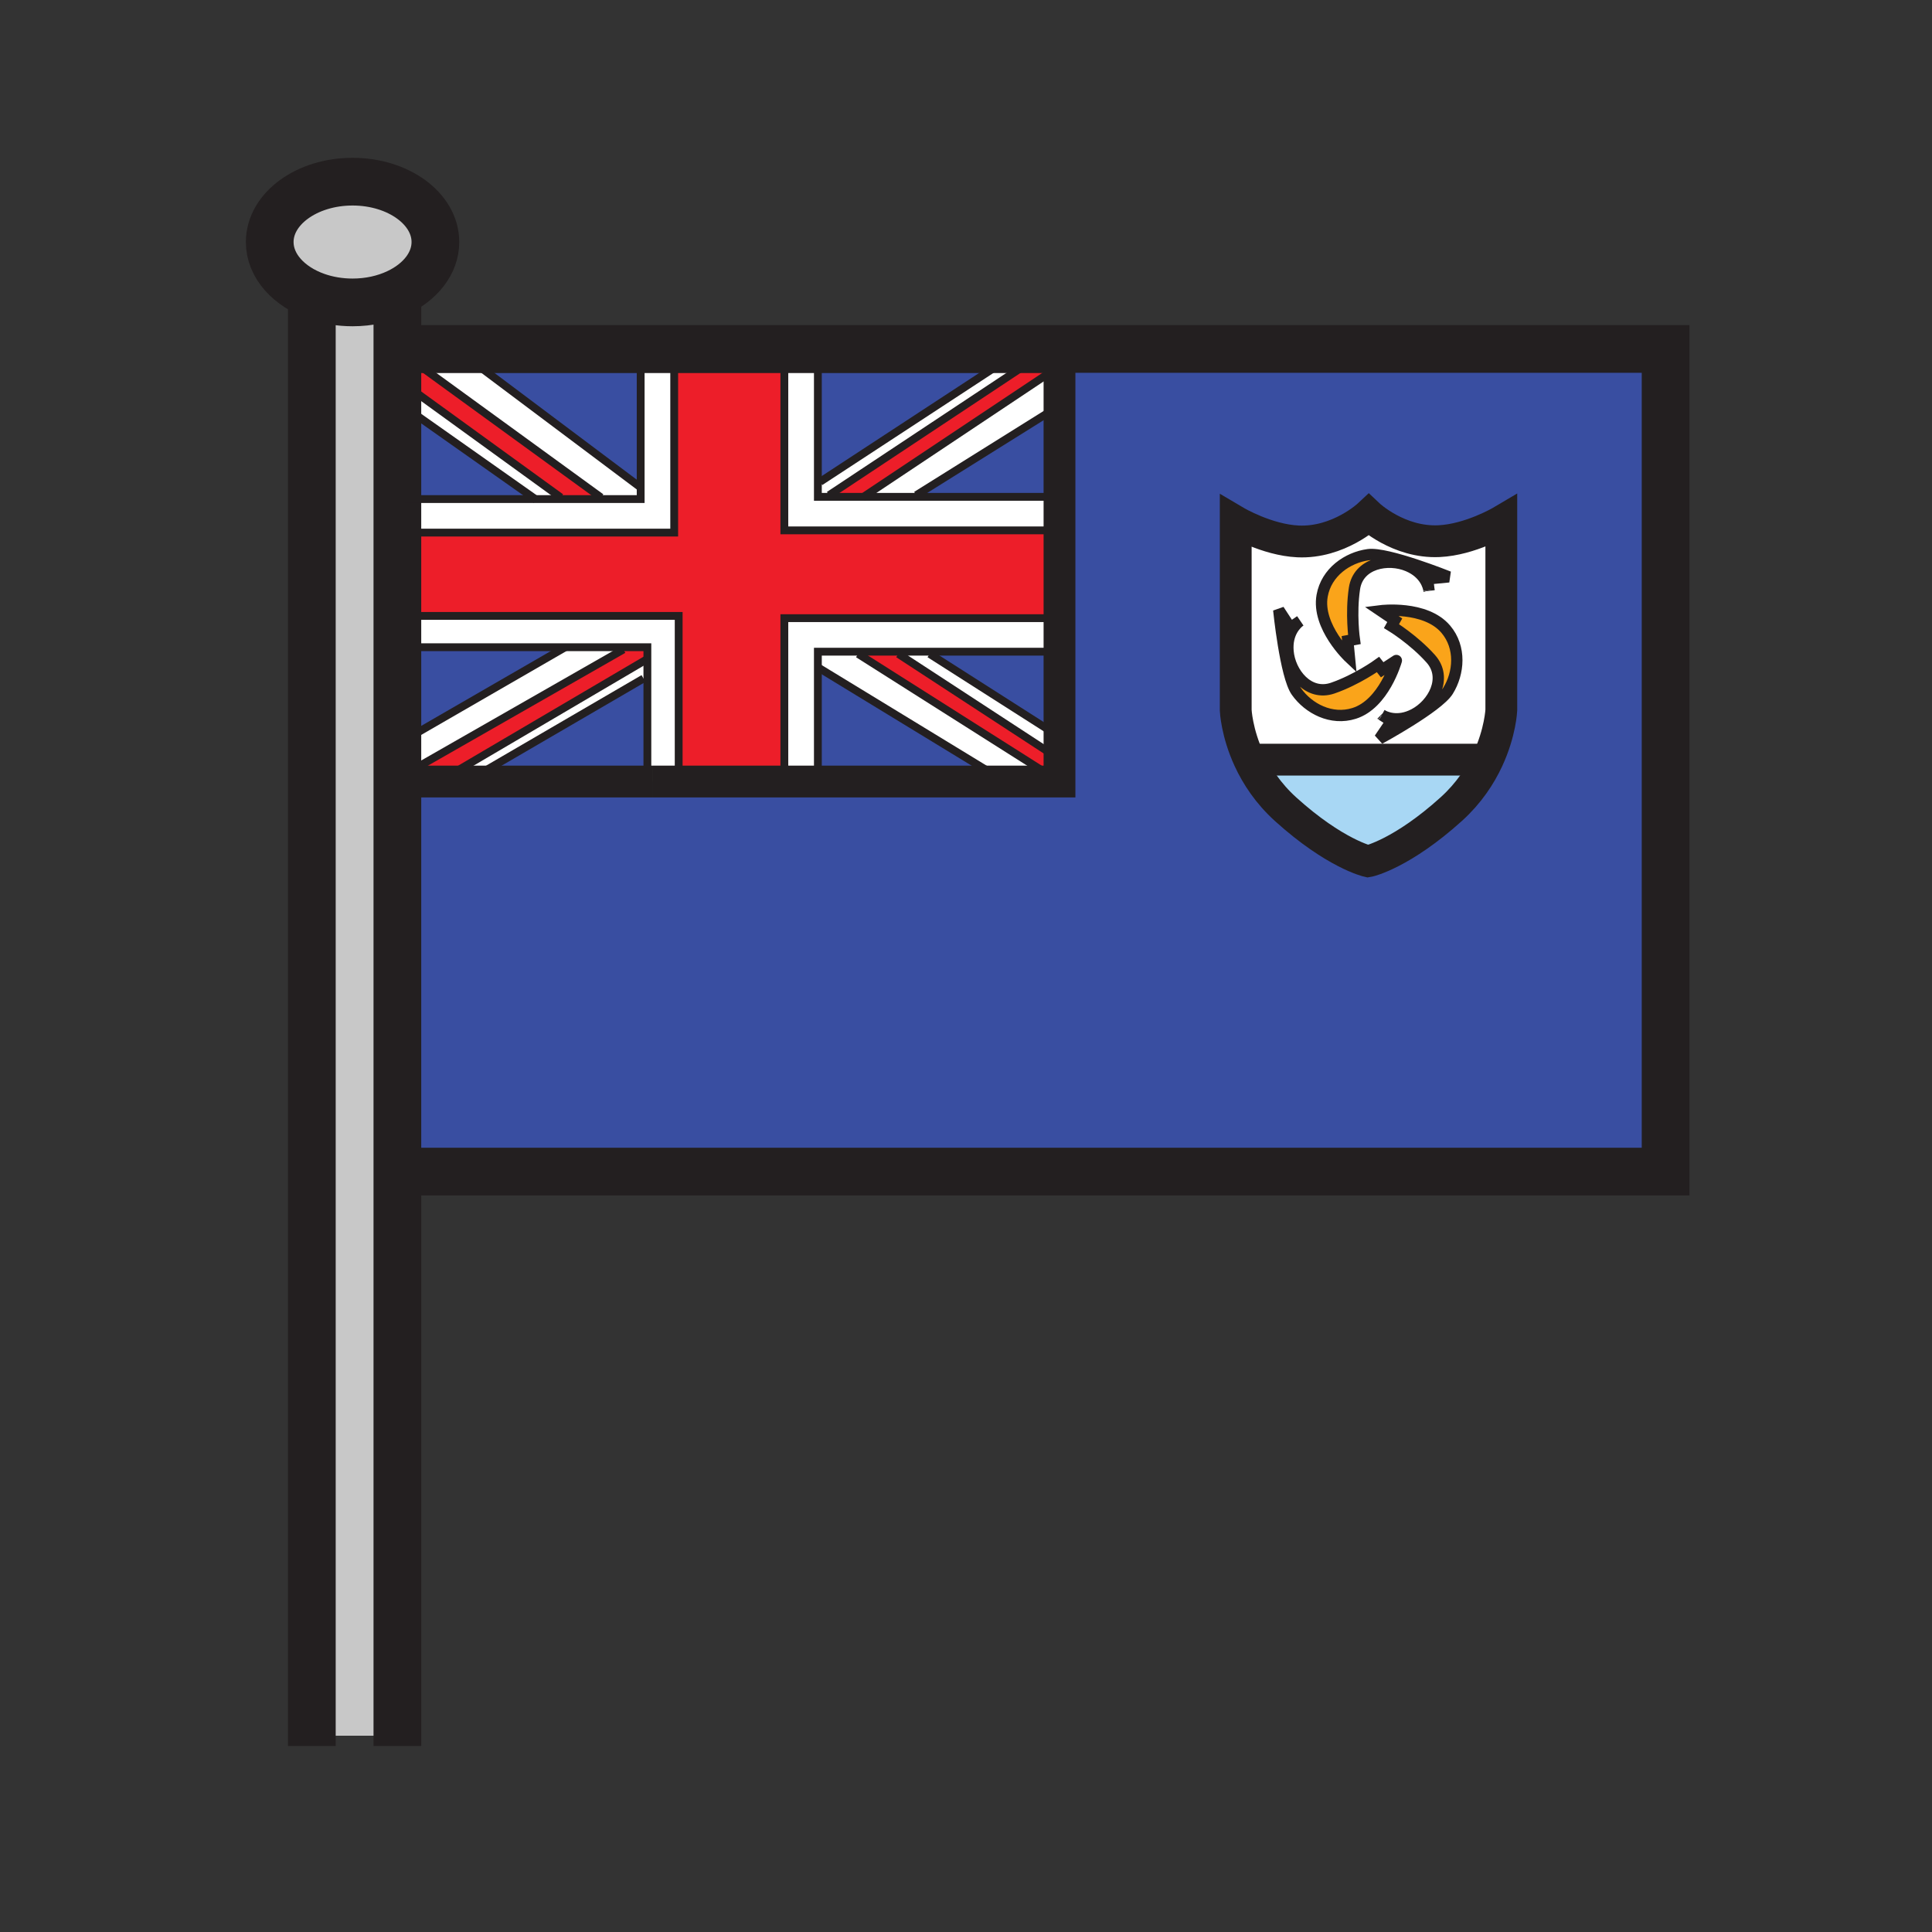 <?xml version="1.0" encoding="iso-8859-1"?>
<!-- Generator: Adobe Illustrator 12.0.1, SVG Export Plug-In . SVG Version: 6.00 Build 51448)  -->
<!DOCTYPE svg PUBLIC "-//W3C//DTD SVG 1.1//EN" "http://www.w3.org/Graphics/SVG/1.1/DTD/svg11.dtd">
<svg  version="1.1" id="Layer_1" xmlns="http://www.w3.org/2000/svg" xmlns:xlink="http://www.w3.org/1999/xlink" width="850.394" height="850.394"
	 viewBox="0 0 850.394 850.394" style="overflow:visible;enable-background:new 0 0 850.394 850.394;" xml:space="preserve">
<rect x="0" y="0" width="850.394" height="850.394" fill="#333333" stroke="none"/>
<g>
	<g id="XMLID_5_">
		<g>
			<path style="fill:#C8C8C8;" d="M174.91,515.69V764H174h-36.74V136.01l2.12-5.52c4.78,1.68,10.15,2.62,15.81,2.62
				c7.27,0,14.04-1.55,19.72-4.23v24.71v16.17v7.87v42.04v14.76v36.67v13.78v40.34v15.74V515.69z"/>
			<path style="fill:#394EA1;" d="M549.85,334.37c3.261,7.04,8.301,14.84,16.08,21.87c21.59,19.51,36.13,22.84,36.13,22.84
				l0.62-0.11c0,0,14.53-3.32,36.13-22.84c7.74-7,12.761-14.75,16.021-21.76c5.59-12.02,5.99-21.84,5.99-21.84v-83.05
				c0,0-13.67,8.08-27.41,8.72c-17.86,0.83-30.94-11.52-30.94-11.52s-13.29,12.46-31.14,11.63c-13.74-0.64-27.41-8.72-27.41-8.72
				v83.05C543.92,312.64,544.31,322.4,549.85,334.37z M443.63,157.14H360V155v-1.41h373.13V515.69H180.58h-5.67V340.96h3.06
				l1.13-0.64l2.1,3.68h15.46h8.86h79.43h2.15h11.63h46.51H360h80.68h25.67v-9.92v-9.84v-37.39v-14.76v-38.64v-14.76v-40.08v-17.44
				v-4.03H455.44H443.63z"/>
			<path style="fill:#A8D7F4;" d="M549.85,334.37h104.98c-3.26,7.01-8.28,14.76-16.021,21.76c-21.6,19.52-36.13,22.84-36.13,22.84
				l-0.62,0.11c0,0-14.54-3.33-36.13-22.84C558.15,349.21,553.11,341.41,549.85,334.37z"/>
			<path style="fill:#FFFFFF;" d="M614.62,290.73l-6.24,4.08l-1.81-2.31c0,0-9.29,6.7-19.95,10.38
				c-10.68,3.67-18.91-6.78-19.68-16.26c-0.681-8.09,3.72-12.08,5.029-13.08l-4,2.76l-5.109-7.82c0,0,2.93,29.11,7.81,35.94
				c5.32,7.49,15.36,12.76,25.39,9.58C609.11,309.88,614.46,291.31,614.62,290.73z M628.98,259.75l-0.601-4.94l9.311-0.9
				c0,0-27.15-10.9-35.46-9.76c-9.101,1.25-18.431,7.69-20.271,18.06c-2.44,13.68,12.01,27.24,12.01,27.24l-0.72-7.43l2.88-0.53
				c0,0-1.63-11.34,0.061-22.5c1.699-11.15,14.779-13.6,23.529-9.89C627.39,252.34,628.76,258.31,628.98,259.75z M608.31,314.76
				l4.15,2.67l-5.25,7.74c0,0,25.73-13.95,30.14-21.08c4.841-7.81,5.841-19.1-0.97-27.14c-8.99-10.6-28.649-8.12-28.649-8.12
				l6.189,4.18l-1.439,2.57c0,0,9.779,5.97,17.289,14.39c7.511,8.42,1.051,20.05-7.39,24.44
				C615.05,318.22,609.61,315.53,608.31,314.76z M660.82,229.48v83.05c0,0-0.4,9.82-5.99,21.84H549.85
				c-5.54-11.97-5.93-21.73-5.93-21.73v-83.05c0,0,13.67,8.08,27.41,8.72c17.85,0.83,31.14-11.63,31.14-11.63
				s13.08,12.35,30.94,11.52C647.15,237.56,660.82,229.48,660.82,229.48z"/>
			<path style="fill:#FAA41A;" d="M570.67,304.42c-4.88-6.83-7.81-35.94-7.81-35.94l5.109,7.82l4-2.76
				c-1.31,1-5.71,4.99-5.029,13.08c0.77,9.48,9,19.93,19.68,16.26c10.66-3.68,19.95-10.38,19.95-10.38l1.81,2.31l6.24-4.08
				c-0.16,0.58-5.51,19.15-18.561,23.27C586.03,317.18,575.99,311.91,570.67,304.42z"/>
			<path style="fill:#FAA41A;" d="M619.72,249.1c-8.75-3.71-21.83-1.26-23.529,9.89c-1.69,11.16-0.061,22.5-0.061,22.5l-2.88,0.53
				l0.72,7.43c0,0-14.45-13.56-12.01-27.24c1.84-10.37,11.17-16.81,20.271-18.06c8.31-1.14,35.46,9.76,35.46,9.76l-9.311,0.9
				l0.601,4.94C628.76,258.31,627.39,252.34,619.72,249.1z"/>
			<path style="fill:#FAA41A;" d="M608.31,314.76c1.301,0.77,6.74,3.46,14.07-0.35c8.44-4.39,14.9-16.02,7.39-24.44
				c-7.51-8.42-17.289-14.39-17.289-14.39l1.439-2.57l-6.189-4.18c0,0,19.659-2.48,28.649,8.12c6.811,8.04,5.811,19.33,0.97,27.14
				c-4.409,7.13-30.14,21.08-30.14,21.08l5.25-7.74L608.31,314.76z"/>
			<polygon style="fill:#FFFFFF;" points="274.39,284.88 274.39,285.86 179.1,340.32 177.97,340.96 174.91,340.96 174.91,325.22 
				178.95,325.22 248.81,284.88 			"/>
			<polygon style="fill:#FFFFFF;" points="298.73,343.92 298.73,344 287.1,344 284.95,344 284.95,342.93 284.95,298.66 
				284.95,290.44 284.95,284.88 274.39,284.88 248.81,284.88 176.98,284.88 174.91,284.88 174.91,271.1 177.97,271.1 298.73,271.1 
							"/>
			<polygon style="fill:#FFFFFF;" points="235.64,219.67 246.84,219.67 264.55,219.67 282,219.67 282,214.04 282,157.14 
				296.76,157.14 296.76,234.43 177.97,234.43 174.91,234.43 174.91,219.67 177.97,219.67 			"/>
			<polygon style="fill:#FFFFFF;" points="246.84,218.96 246.84,219.67 235.64,219.67 176,177.63 174.91,177.63 174.91,169.76 
				178.95,169.76 			"/>
			<polygon style="fill:#394EA1;" points="248.81,284.88 178.95,325.22 174.91,325.22 174.91,284.88 176.98,284.88 			"/>
			<polygon style="fill:#394EA1;" points="235.64,219.67 177.97,219.67 174.91,219.67 174.91,177.63 176,177.63 			"/>
			<polygon style="fill:#ED1E29;" points="284.29,290.44 196.66,341.95 196.66,344 181.2,344 179.1,340.32 274.39,285.86 
				274.39,284.88 284.95,284.88 284.95,290.44 			"/>
			<polygon style="fill:#ED1E29;" points="264.55,219.67 246.84,219.67 246.84,218.96 178.95,169.76 174.91,169.76 174.91,153.59 
				177.25,153.59 282,153.59 282,155 282,157.14 206.5,157.14 179.48,157.14 264.55,218.96 			"/>
			<polygon style="fill:#ED1E29;" points="345.24,344 298.73,344 298.73,343.92 298.73,271.1 177.97,271.1 174.91,271.1 
				174.91,234.43 177.97,234.43 296.76,234.43 296.76,157.14 345.24,157.14 345.24,233.45 466.35,233.45 466.35,272.09 
				466.26,272.09 345.24,272.09 345.24,341.95 			"/>
			<polygon style="fill:#ED1E29;" points="466.35,157.14 466.35,161.17 380.07,218.69 364.92,218.69 364.92,217.97 455.44,157.95 
				455.44,157.14 			"/>
			<polygon style="fill:#394EA1;" points="466.35,178.61 466.35,218.69 403.29,218.69 403.29,217.97 466.26,178.61 			"/>
			<polygon style="fill:#FFFFFF;" points="360,342.93 360,344 345.24,344 345.24,341.95 345.24,272.09 466.26,272.09 466.35,272.09 
				466.35,286.85 466.26,286.85 409.19,286.85 395.42,286.85 377.71,286.85 360,286.85 360,293.74 			"/>
			<polygon style="fill:#394EA1;" points="466.26,286.85 466.35,286.85 466.35,324.24 466.26,324.24 409.19,287.83 409.19,286.85 
							"/>
			<polygon style="fill:#FFFFFF;" points="466.35,324.24 466.35,334.08 466.26,334.08 395.42,287.83 395.42,286.85 409.19,286.85 
				409.19,287.83 466.26,324.24 			"/>
			<polygon style="fill:#ED1E29;" points="395.42,287.83 466.26,334.08 466.35,334.08 466.35,344 377.71,287.83 377.71,286.85 
				395.42,286.85 			"/>
			<polygon style="fill:#394EA1;" points="443.63,157.14 443.63,157.95 360.98,212.07 360,212.07 360,157.14 			"/>
			<polygon style="fill:#394EA1;" points="440.68,344 360,344 360,342.93 360,293.74 440.68,342.93 			"/>
			<polygon style="fill:#FFFFFF;" points="403.29,217.97 403.29,218.69 380.07,218.69 466.35,161.17 466.35,178.61 466.26,178.61 
							"/>
			<polygon style="fill:#FFFFFF;" points="364.92,218.69 380.07,218.69 403.29,218.69 466.35,218.69 466.35,233.45 345.24,233.45 
				345.24,157.14 360,157.14 360,212.07 360,218.69 			"/>
			<polygon style="fill:#FFFFFF;" points="377.71,286.85 377.71,287.83 466.35,344 440.68,344 440.68,342.93 360,293.74 360,286.85 
							"/>
			<polygon style="fill:#FFFFFF;" points="364.92,217.97 364.92,218.69 360,218.69 360,212.07 360.98,212.07 443.63,157.95 
				443.63,157.14 455.44,157.14 455.44,157.95 			"/>
			<polygon style="fill:#FFFFFF;" points="284.95,290.44 284.95,298.66 283.25,298.66 205.52,343.92 205.52,344 196.66,344 
				196.66,341.95 284.29,290.44 			"/>
			<polygon style="fill:#394EA1;" points="284.95,298.66 284.95,342.93 284.95,344 205.52,344 205.52,343.92 283.25,298.66 			"/>
			<polygon style="fill:#394EA1;" points="282,157.14 282,214.04 281.28,214.04 206.5,157.95 206.5,157.14 			"/>
			<polygon style="fill:#FFFFFF;" points="282,214.04 282,219.67 264.55,219.67 264.55,218.96 179.48,157.14 206.5,157.14 
				206.5,157.95 281.28,214.04 			"/>
			<path style="fill:#C8C8C8;" d="M174.91,128.88c-5.68,2.68-12.45,4.23-19.72,4.23c-5.66,0-11.03-0.94-15.81-2.62
				c-12.22-4.29-20.66-13.41-20.66-23.96c0-14.67,16.33-26.57,36.47-26.57s36.46,11.9,36.46,26.57
				C191.65,115.91,184.98,124.16,174.91,128.88z"/>
		</g>
		<g>
			<polyline style="fill:none;stroke:#231F20;stroke-width:21;" points="177.25,153.59 282,153.59 360,153.59 733.13,153.59 
				733.13,515.69 180.58,515.69 			"/>
			<path style="fill:none;stroke:#231F20;stroke-width:21;" d="M139.38,130.49c-12.22-4.29-20.66-13.41-20.66-23.96
				c0-14.67,16.33-26.57,36.47-26.57s36.46,11.9,36.46,26.57c0,9.38-6.67,17.63-16.74,22.35c-5.68,2.68-12.45,4.23-19.72,4.23
				C149.53,133.11,144.16,132.17,139.38,130.49z"/>
			<polyline style="fill:none;stroke:#231F20;stroke-width:21;" points="137.26,136.01 137.26,764 137.26,768.52 			"/>
			<polyline style="fill:none;stroke:#231F20;stroke-width:21;" points="174.91,127.15 174.91,128.88 174.91,153.59 174.91,169.76 
				174.91,177.63 174.91,219.67 174.91,234.43 174.91,271.1 174.91,284.88 174.91,325.22 174.91,340.96 174.91,515.69 174.91,764 
				174.91,768.52 			"/>
			<path style="fill:none;stroke:#231F20;stroke-width:14;" d="M549.85,334.37c3.261,7.04,8.301,14.84,16.08,21.87
				c21.59,19.51,36.13,22.84,36.13,22.84l0.62-0.11c0,0,14.53-3.32,36.13-22.84c7.74-7,12.761-14.75,16.021-21.76
				c5.59-12.02,5.99-21.84,5.99-21.84v-83.05c0,0-13.67,8.08-27.41,8.72c-17.86,0.83-30.94-11.52-30.94-11.52
				s-13.29,12.46-31.14,11.63c-13.74-0.64-27.41-8.72-27.41-8.72v83.05C543.92,312.64,544.31,322.4,549.85,334.37z"/>
			<polyline style="fill:none;stroke:#231F20;stroke-width:14;" points="548.77,334.37 549.85,334.37 654.83,334.37 655.35,334.37 
							"/>
			<path style="fill:none;stroke:#231F20;stroke-width:4.983;" d="M608.01,314.57c0,0,0.01,0.01,0.03,0.02l0.229,0.15
				c0.021,0.01,0.03,0.01,0.04,0.02"/>
			<path style="fill:none;stroke:#231F20;stroke-width:4.983;" d="M608.31,314.76c1.301,0.77,6.74,3.46,14.07-0.35
				c8.44-4.39,14.9-16.02,7.39-24.44c-7.51-8.42-17.289-14.39-17.289-14.39l1.439-2.57l-6.189-4.18c0,0,19.659-2.48,28.649,8.12
				c6.811,8.04,5.811,19.33,0.97,27.14c-4.409,7.13-30.14,21.08-30.14,21.08l5.25-7.74L608.31,314.76z"/>
			<path style="fill:none;stroke:#231F20;stroke-width:4.983;" d="M629.02,260.07l-0.02-0.18c-0.01-0.04-0.01-0.09-0.02-0.14"/>
			<path style="fill:none;stroke:#231F20;stroke-width:4.983;" d="M628.98,259.75c-0.221-1.44-1.591-7.41-9.261-10.65
				c-8.75-3.71-21.83-1.26-23.529,9.89c-1.69,11.16-0.061,22.5-0.061,22.5l-2.88,0.53l0.72,7.43c0,0-14.45-13.56-12.01-27.24
				c1.84-10.37,11.17-16.81,20.271-18.06c8.31-1.14,35.46,9.76,35.46,9.76l-9.311,0.9L628.98,259.75z"/>
			<path style="fill:none;stroke:#231F20;stroke-width:4.983;" d="M614.62,290.73C614.63,290.72,614.63,290.72,614.62,290.73
				c-0.16,0.58-5.51,19.15-18.561,23.27c-10.029,3.18-20.069-2.09-25.39-9.58c-4.88-6.83-7.81-35.94-7.81-35.94l5.109,7.82
				c0,0,4-2.76,4.36-3.01l-0.12,0.08c-0.06,0.04-0.14,0.1-0.24,0.17c-1.31,1-5.71,4.99-5.029,13.08c0.77,9.48,9,19.93,19.68,16.26
				c10.66-3.68,19.95-10.38,19.95-10.38l1.81,2.31L614.62,290.73z"/>
			<polyline style="fill:none;stroke:#231F20;stroke-width:14;" points="287.1,344 284.95,344 205.52,344 196.66,344 181.2,344 			
				"/>
			<polyline style="fill:none;stroke:#231F20;stroke-width:14;" points="179.48,157.14 206.5,157.14 282,157.14 296.76,157.14 
				345.24,157.14 360,157.14 443.63,157.14 455.44,157.14 466.35,157.14 466.35,161.17 466.35,178.61 466.35,218.69 466.35,233.45 
				466.35,272.09 466.35,286.85 466.35,324.24 466.35,334.08 466.35,344 440.68,344 360,344 345.24,344 298.73,344 287.1,344 			"/>
			<polyline style="fill:none;stroke:#231F20;stroke-width:3.444;" points="467.25,233.45 466.35,233.45 345.24,233.45 
				345.24,157.14 345.24,155 			"/>
			<polyline style="fill:none;stroke:#231F20;stroke-width:3.444;" points="296.76,155.98 296.76,157.14 296.76,234.43 
				177.97,234.43 			"/>
			<polyline style="fill:none;stroke:#231F20;stroke-width:3.444;" points="177.97,271.1 298.73,271.1 298.73,343.92 			"/>
			<polyline style="fill:none;stroke:#231F20;stroke-width:3.444;" points="345.24,341.95 345.24,272.09 466.26,272.09 			"/>
			<polyline style="fill:none;stroke:#231F20;stroke-width:3.444;" points="282,155 282,157.14 282,214.04 282,219.67 
				264.55,219.67 246.84,219.67 235.64,219.67 177.97,219.67 			"/>
			<polyline style="fill:none;stroke:#231F20;stroke-width:3.444;" points="467.25,218.69 466.35,218.69 403.29,218.69 
				380.07,218.69 364.92,218.69 360,218.69 360,212.07 360,157.14 360,155 			"/>
			<polyline style="fill:none;stroke:#231F20;stroke-width:3.444;" points="176.98,284.88 248.81,284.88 274.39,284.88 
				284.95,284.88 284.95,290.44 284.95,298.66 284.95,342.93 			"/>
			<polyline style="fill:none;stroke:#231F20;stroke-width:3.444;" points="360,342.93 360,293.74 360,286.85 377.71,286.85 
				395.42,286.85 409.19,286.85 466.26,286.85 			"/>
			<line style="fill:none;stroke:#231F20;stroke-width:3.444;" x1="206.5" y1="157.95" x2="281.28" y2="214.04"/>
			<line style="fill:none;stroke:#231F20;stroke-width:3.444;" x1="179.48" y1="157.14" x2="264.55" y2="218.96"/>
			<line style="fill:none;stroke:#231F20;stroke-width:3.444;" x1="178.95" y1="169.76" x2="246.84" y2="218.96"/>
			<line style="fill:none;stroke:#231F20;stroke-width:3.444;" x1="360.98" y1="212.07" x2="443.63" y2="157.95"/>
			<line style="fill:none;stroke:#231F20;stroke-width:3.444;" x1="364.92" y1="217.97" x2="455.44" y2="157.95"/>
			<polyline style="fill:none;stroke:#231F20;stroke-width:3.444;" points="379.68,218.96 380.07,218.69 466.35,161.17 
				468.23,159.92 			"/>
			<line style="fill:none;stroke:#231F20;stroke-width:3.444;" x1="403.29" y1="217.97" x2="466.26" y2="178.61"/>
			<line style="fill:none;stroke:#231F20;stroke-width:3.444;" x1="196.66" y1="341.95" x2="284.29" y2="290.44"/>
			<polyline style="fill:none;stroke:#231F20;stroke-width:3.444;" points="177.97,340.96 179.1,340.32 274.39,285.86 			"/>
			<line style="fill:none;stroke:#231F20;stroke-width:3.444;" x1="283.25" y1="298.66" x2="205.52" y2="343.92"/>
			<line style="fill:none;stroke:#231F20;stroke-width:3.444;" x1="178.95" y1="325.22" x2="248.81" y2="284.88"/>
			<line style="fill:none;stroke:#231F20;stroke-width:3.444;" x1="466.35" y1="344" x2="377.71" y2="287.83"/>
			<line style="fill:none;stroke:#231F20;stroke-width:3.444;" x1="360" y1="293.74" x2="440.68" y2="342.93"/>
			<line style="fill:none;stroke:#231F20;stroke-width:3.444;" x1="395.42" y1="287.83" x2="466.26" y2="334.08"/>
			<line style="fill:none;stroke:#231F20;stroke-width:3.444;" x1="409.19" y1="287.83" x2="466.26" y2="324.24"/>
			<polyline style="fill:none;stroke:#231F20;stroke-width:3.444;" points="176,177.63 235.64,219.67 236.02,219.94 			"/>
		</g>
	</g>
</g>
<rect style="fill:none;" width="850.394" height="850.394"/>
</svg>
